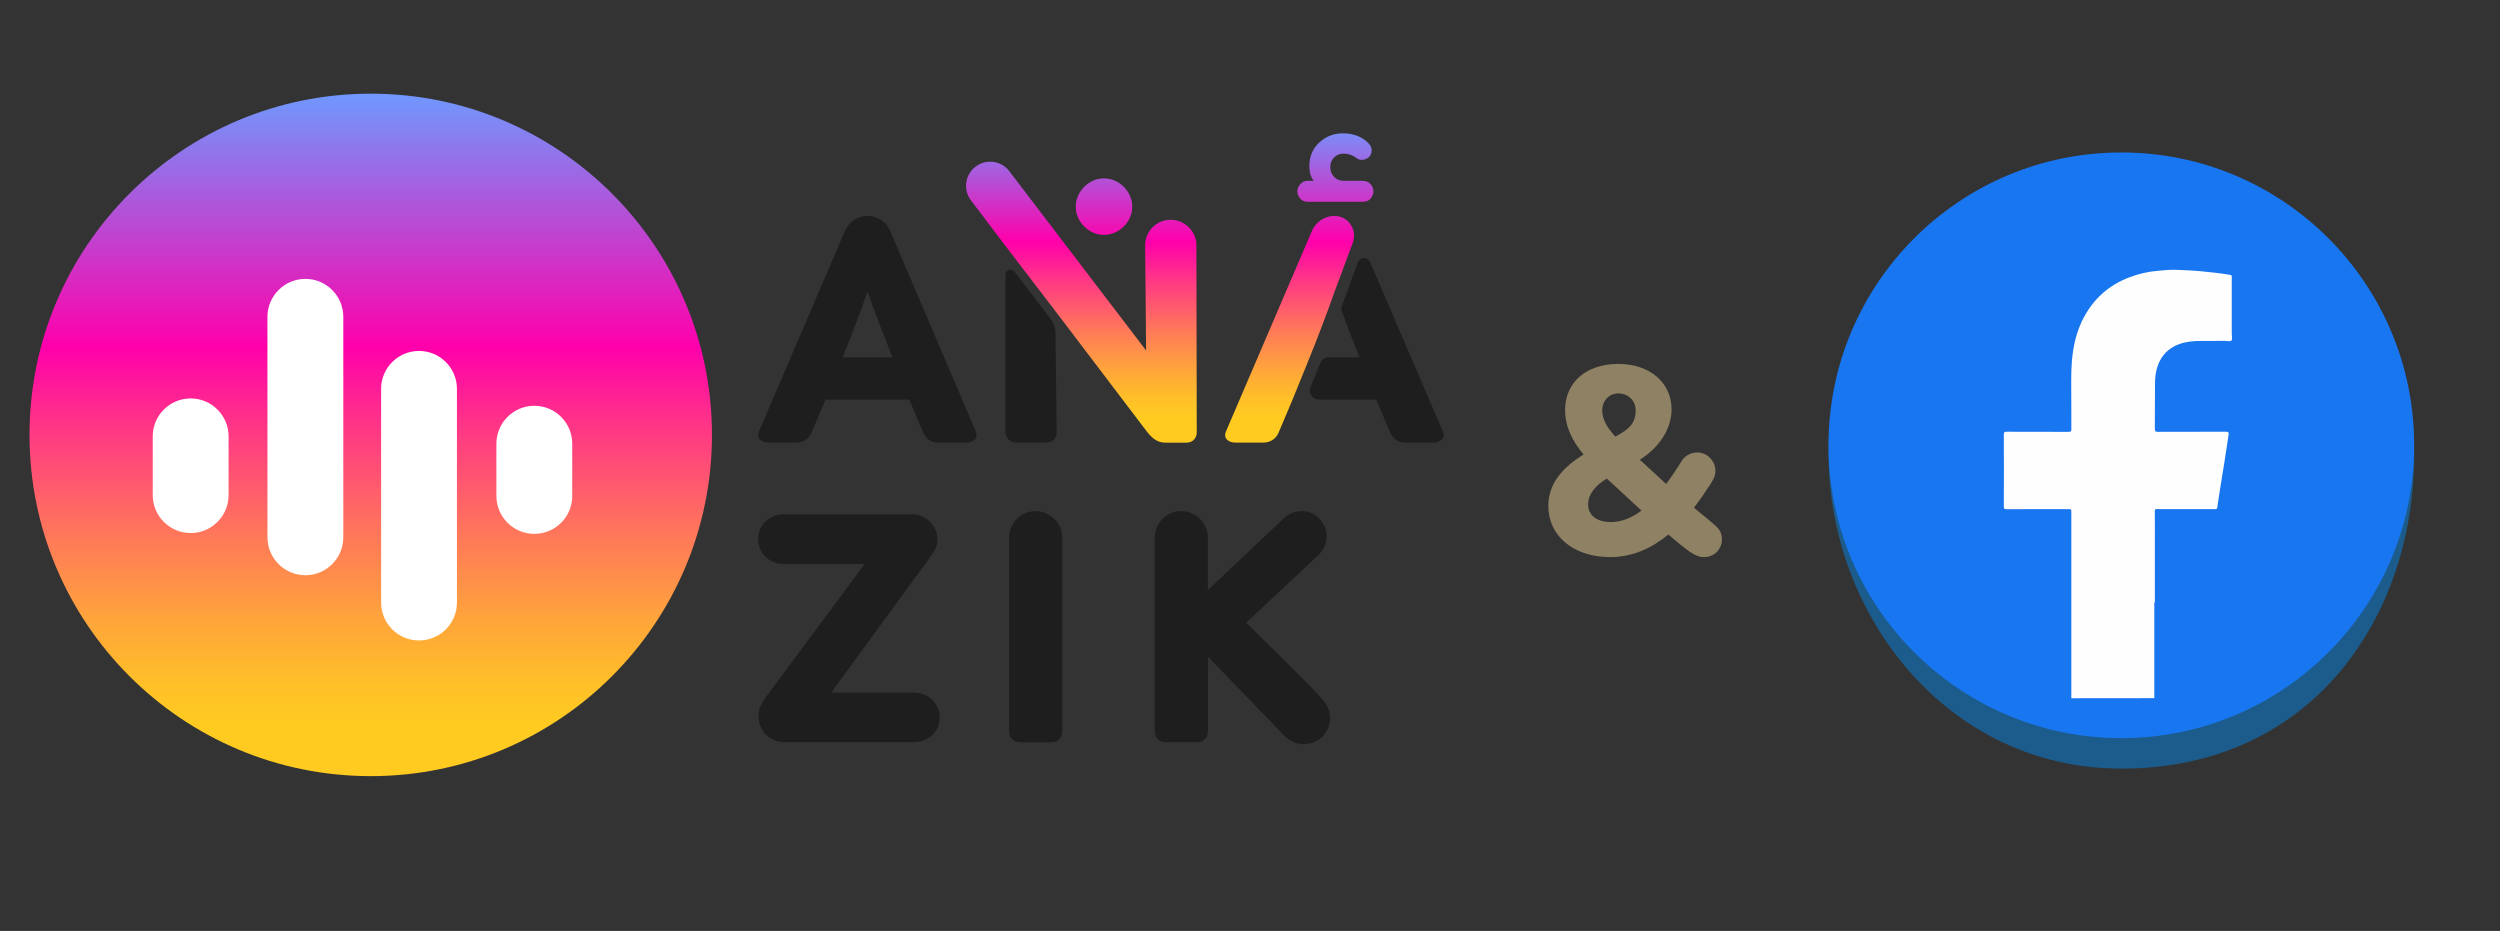 <?xml version="1.0" encoding="utf-8"?>
<!-- Generator: Adobe Illustrator 16.0.0, SVG Export Plug-In . SVG Version: 6.00 Build 0)  -->
<!DOCTYPE svg PUBLIC "-//W3C//DTD SVG 1.1//EN" "http://www.w3.org/Graphics/SVG/1.1/DTD/svg11.dtd">
<svg version="1.1" id="Layer_1" xmlns="http://www.w3.org/2000/svg" xmlns:xlink="http://www.w3.org/1999/xlink" x="0px" y="0px"
	 width="142.333px" height="53px" viewBox="0 0 142.333 53" enable-background="new 0 0 142.333 53" xml:space="preserve">
<rect x="0" y="0" width="142.333" height="53" fill="#333333" stroke="none"/>
<g>
	<g>
		<g>
			<defs>
				<path id="SVGID_1_" d="M1.68,24.76c0,10.729,8.698,19.428,19.428,19.428c10.728,0,19.426-8.698,19.426-19.428
					c0-10.729-8.698-19.427-19.426-19.427C10.378,5.333,1.68,14.03,1.68,24.76"/>
			</defs>
			<clipPath id="SVGID_2_">
				<use xlink:href="#SVGID_1_"  overflow="visible"/>
			</clipPath>
			
				<linearGradient id="SVGID_3_" gradientUnits="userSpaceOnUse" x1="-795.432" y1="-277.92" x2="-794.913" y2="-277.92" gradientTransform="matrix(0 -74.835 -74.835 0 -20777.092 -59482.152)">
				<stop  offset="0.069" style="stop-color:#FFCB21"/>
				<stop  offset="0.126" style="stop-color:#FFC028"/>
				<stop  offset="0.224" style="stop-color:#FFA43B"/>
				<stop  offset="0.352" style="stop-color:#FF765B"/>
				<stop  offset="0.503" style="stop-color:#FF3785"/>
				<stop  offset="0.624" style="stop-color:#FF00AB"/>
				<stop  offset="1" style="stop-color:#6E9AFF"/>
			</linearGradient>
			<rect x="1.68" y="5.333" clip-path="url(#SVGID_2_)" fill="url(#SVGID_3_)" width="38.854" height="38.854"/>
		</g>
	</g>
</g>
<g>
	<path fill="#8E8164" d="M98.034,30.731c0,0.462-0.369,0.988-1.035,0.988c-0.354,0-0.714-0.233-1.07-0.508
		c-0.324-0.247-0.622-0.499-0.943-0.781c-0.945,0.785-2.043,1.287-3.324,1.287c-2.08,0-3.512-1.211-3.512-2.907
		c0-1.226,0.742-2.153,2.009-2.935c-0.62-0.741-1.052-1.56-1.052-2.537c0-1.566,1.192-2.619,3.031-2.619
		c1.769,0,3.03,1.053,3.03,2.587c0,0.927-0.509,2.045-1.807,2.87l1.5,1.378c0.307-0.412,0.603-0.852,0.883-1.313
		c0.185-0.298,0.527-0.481,0.884-0.481c0.57,0,1.037,0.481,1.037,1.053c0,0.171-0.038,0.36-0.252,0.704
		c-0.307,0.477-0.634,0.951-0.972,1.388c0.355,0.3,0.774,0.624,1.224,1.02C97.901,30.143,98.034,30.344,98.034,30.731z
		 M91.705,29.722c0.635,0,1.206-0.247,1.751-0.652l-1.64-1.516c-0.111-0.107-0.229-0.197-0.337-0.306
		c-0.625,0.371-1.061,0.881-1.061,1.467C90.417,29.336,90.91,29.722,91.705,29.722z M91.221,23.36c0,0.525,0.293,1.002,0.742,1.496
		l0.062-0.03c0.698-0.387,1.099-0.698,1.099-1.466c0-0.542-0.419-0.961-0.991-0.961C91.608,22.399,91.221,22.818,91.221,23.36z"/>
</g>
<g id="ZIK_1_">
	<path fill="#1E1E1E" d="M53.502,40.846c0,0.809-0.658,1.409-1.467,1.409h-7.386c-0.808,0-1.466-0.657-1.466-1.467
		c0-0.376,0.131-0.714,0.451-1.146l5.602-7.537h-4.625c-0.808,0-1.447-0.604-1.447-1.41c0-0.81,0.639-1.409,1.447-1.409h7.312
		c0.809,0,1.448,0.639,1.448,1.446c0,0.281-0.095,0.562-0.433,1.016l-5.62,7.688h4.717C52.844,39.436,53.502,40.037,53.502,40.846z"
		/>
	<path fill="#1E1E1E" d="M57.453,41.615V30.602c0-0.828,0.677-1.504,1.504-1.504s1.522,0.676,1.522,1.504v11.016
		c0,0.396-0.244,0.64-0.62,0.64h-1.767C57.697,42.255,57.453,42.011,57.453,41.615z"/>
	<path fill="#1E1E1E" d="M75.725,40.826c0,0.996-0.732,1.542-1.541,1.542c-0.395,0-0.771-0.188-1.09-0.509l-4.324-4.475v4.229
		c0,0.396-0.244,0.64-0.62,0.64h-1.767c-0.395,0-0.639-0.244-0.639-0.64V30.602c0-0.828,0.677-1.504,1.503-1.504
		c0.828,0,1.522,0.676,1.522,1.504v2.987l4.323-4.079c0.263-0.242,0.603-0.412,1.033-0.412c0.752,0,1.41,0.657,1.41,1.446
		c0,0.433-0.226,0.827-0.509,1.091l-4.08,3.815c1.468,1.466,2.916,2.819,4.345,4.36C75.538,40.074,75.725,40.506,75.725,40.826z"/>
</g>
<g id="Equalizer_3_">
	<path fill="#FFFFFF" d="M23.856,36.463L23.856,36.463c-1.192,0-2.158-0.965-2.158-2.158V22.14c0-1.193,0.966-2.16,2.158-2.16l0,0
		c1.193,0,2.159,0.967,2.159,2.16v12.165C26.015,35.498,25.049,36.463,23.856,36.463z"/>
	<path fill="#FFFFFF" d="M17.387,32.749L17.387,32.749c-1.193,0-2.16-0.967-2.16-2.16V18.037c0-1.192,0.967-2.159,2.16-2.159l0,0
		c1.191,0,2.159,0.967,2.159,2.159v12.552C19.545,31.782,18.578,32.749,17.387,32.749z"/>
	<path fill="#FFFFFF" d="M10.855,30.348L10.855,30.348c-1.192,0-2.159-0.968-2.159-2.16v-3.346c0-1.191,0.967-2.158,2.159-2.158l0,0
		c1.192,0,2.159,0.967,2.159,2.158v3.346C13.014,29.38,12.047,30.348,10.855,30.348z"/>
	<path fill="#FFFFFF" d="M30.421,30.395L30.421,30.395c-1.193,0-2.16-0.965-2.16-2.158v-2.975c0-1.191,0.967-2.16,2.16-2.16l0,0
		c1.191,0,2.159,0.966,2.159,2.16v2.975C32.58,29.43,31.613,30.395,30.421,30.395z"/>
</g>
<g id="ANA_1_">
	<path fill="#1E1E1E" d="M82.145,24.562l-4.141-9.643c-0.135-0.313-0.582-0.302-0.7,0.019l-0.914,2.506
		c-0.03,0.083-0.03,0.175,0,0.257c0.428,1.194,0.551,1.483,1.007,2.638h-1.744c-0.212,0-0.4,0.128-0.479,0.323l-0.559,1.375
		c-0.141,0.34,0.11,0.713,0.479,0.713h3.263c0.272,0.67,0.544,1.287,0.798,1.884c0.163,0.381,0.489,0.563,0.815,0.563h1.647
		C81.945,25.199,82.327,24.999,82.145,24.562z"/>
	<path fill="#1E1E1E" d="M55.029,25.199H53.38c-0.326,0-0.652-0.182-0.815-0.563c-0.254-0.598-0.525-1.214-0.798-1.884H47
		c-0.254,0.616-0.525,1.232-0.797,1.884c-0.163,0.382-0.489,0.563-0.888,0.563h-1.578c-0.326,0-0.707-0.2-0.525-0.637l4.894-11.417
		c0.181-0.435,0.653-0.852,1.287-0.852c0.507,0,1.051,0.29,1.287,0.852l4.876,11.417C55.736,24.999,55.355,25.199,55.029,25.199z
		 M50.806,20.341c-0.471-1.196-0.96-2.464-1.414-3.734c-0.471,1.324-0.924,2.52-1.414,3.734H50.806z"/>
	<path fill="#1E1E1E" d="M57.241,15.648v8.935c0,0.341,0.276,0.616,0.616,0.616h1.704c0.363,0,0.599-0.236,0.599-0.616l-0.068-5.631
		c-0.003-0.289-0.1-0.568-0.275-0.797l-2.054-2.683C57.592,15.252,57.241,15.371,57.241,15.648z"/>
</g>
<g id="AN_1_">
	
		<linearGradient id="SVGID_4_" gradientUnits="userSpaceOnUse" x1="85.155" y1="178.107" x2="85.155" y2="160" gradientTransform="matrix(1 0 0 1 -22.3 -153.045)">
		<stop  offset="0.069" style="stop-color:#FFCB21"/>
		<stop  offset="0.126" style="stop-color:#FFC028"/>
		<stop  offset="0.224" style="stop-color:#FFA43B"/>
		<stop  offset="0.352" style="stop-color:#FF765B"/>
		<stop  offset="0.503" style="stop-color:#FF3785"/>
		<stop  offset="0.624" style="stop-color:#FF00AB"/>
		<stop  offset="1" style="stop-color:#6E9AFF"/>
	</linearGradient>
	<path fill="url(#SVGID_4_)" d="M61.247,11.765c0-0.209,0.042-0.413,0.127-0.608c0.085-0.197,0.203-0.37,0.353-0.52
		c0.151-0.151,0.32-0.268,0.511-0.354c0.188-0.085,0.395-0.127,0.617-0.127c0.208,0,0.412,0.042,0.607,0.127
		c0.197,0.085,0.37,0.202,0.52,0.354c0.15,0.15,0.268,0.323,0.353,0.52c0.085,0.195,0.128,0.398,0.128,0.608
		c0,0.222-0.043,0.428-0.128,0.617c-0.085,0.19-0.203,0.36-0.353,0.51s-0.323,0.268-0.52,0.353
		c-0.195,0.085-0.399,0.127-0.607,0.127c-0.223,0-0.429-0.042-0.617-0.127c-0.19-0.085-0.36-0.203-0.511-0.353
		c-0.15-0.15-0.268-0.32-0.353-0.51C61.289,12.193,61.247,11.987,61.247,11.765z"/>
	
		<linearGradient id="SVGID_5_" gradientUnits="userSpaceOnUse" x1="98.325" y1="178.1" x2="98.325" y2="160" gradientTransform="matrix(1 0 0 1 -22.3 -153.045)">
		<stop  offset="0.069" style="stop-color:#FFCB21"/>
		<stop  offset="0.126" style="stop-color:#FFC028"/>
		<stop  offset="0.224" style="stop-color:#FFA43B"/>
		<stop  offset="0.352" style="stop-color:#FF765B"/>
		<stop  offset="0.503" style="stop-color:#FF3785"/>
		<stop  offset="0.624" style="stop-color:#FF00AB"/>
		<stop  offset="1" style="stop-color:#6E9AFF"/>
	</linearGradient>
	<path fill="url(#SVGID_5_)" d="M77.208,8.981c-0.222-0.157-0.457-0.235-0.705-0.235c-0.223,0-0.403,0.072-0.549,0.215
		c-0.145,0.144-0.216,0.328-0.216,0.549c0,0.222,0.071,0.408,0.216,0.559c0.146,0.151,0.326,0.226,0.549,0.226h1.061
		c0.21,0,0.366,0.065,0.473,0.196c0.104,0.13,0.155,0.261,0.155,0.392c0,0.156-0.053,0.297-0.155,0.421
		c-0.104,0.124-0.263,0.186-0.473,0.186h-3.1c-0.184,0-0.33-0.063-0.439-0.186c-0.109-0.124-0.166-0.265-0.166-0.421
		c0-0.131,0.057-0.262,0.166-0.392c0.109-0.131,0.26-0.196,0.439-0.196h0.334c-0.116-0.144-0.188-0.294-0.215-0.451
		c-0.026-0.157-0.039-0.287-0.039-0.392c0-0.536,0.186-0.98,0.56-1.333c0.372-0.353,0.833-0.529,1.382-0.529
		c0.262,0,0.518,0.046,0.766,0.137c0.248,0.092,0.465,0.229,0.646,0.412c0.131,0.131,0.194,0.269,0.194,0.413
		c0,0.184-0.059,0.32-0.176,0.411C77.797,9.055,77.667,9.1,77.522,9.1C77.405,9.099,77.301,9.06,77.208,8.981z"/>
	<g>
		
			<linearGradient id="SVGID_6_" gradientUnits="userSpaceOnUse" x1="95.721" y1="178.101" x2="95.721" y2="159.999" gradientTransform="matrix(1 0 0 1 -22.3 -153.045)">
			<stop  offset="0.069" style="stop-color:#FFCB21"/>
			<stop  offset="0.126" style="stop-color:#FFC028"/>
			<stop  offset="0.224" style="stop-color:#FFA43B"/>
			<stop  offset="0.352" style="stop-color:#FF765B"/>
			<stop  offset="0.503" style="stop-color:#FF3785"/>
			<stop  offset="0.624" style="stop-color:#FF00AB"/>
			<stop  offset="1" style="stop-color:#6E9AFF"/>
		</linearGradient>
		<path fill="url(#SVGID_6_)" d="M75.982,16.607l1.036-2.787c0.27-0.724-0.249-1.518-1.021-1.527c-0.004,0-0.01,0-0.015,0
			c-0.635,0-1.106,0.417-1.288,0.852l-4.895,11.417c-0.18,0.437,0.201,0.637,0.527,0.637h1.575c0.397,0,0.726-0.182,0.89-0.563
			c0.271-0.652,0.543-1.268,0.797-1.884l0.979-2.411C75.058,19.127,75.512,17.931,75.982,16.607z"/>
	</g>
	
		<linearGradient id="SVGID_7_" gradientUnits="userSpaceOnUse" x1="83.867" y1="178.102" x2="83.867" y2="159.999" gradientTransform="matrix(1 0 0 1 -22.3 -153.045)">
		<stop  offset="0.069" style="stop-color:#FFCB21"/>
		<stop  offset="0.126" style="stop-color:#FFC028"/>
		<stop  offset="0.224" style="stop-color:#FFA43B"/>
		<stop  offset="0.352" style="stop-color:#FF765B"/>
		<stop  offset="0.503" style="stop-color:#FF3785"/>
		<stop  offset="0.624" style="stop-color:#FF00AB"/>
		<stop  offset="1" style="stop-color:#6E9AFF"/>
	</linearGradient>
	<path fill="url(#SVGID_7_)" d="M68.115,13.961c0-0.797-0.67-1.45-1.468-1.45c-0.797,0-1.45,0.653-1.45,1.45l0.054,5.991
		L57.52,9.821l0.003,0.006c-0.417-0.634-1.269-0.811-1.903-0.395c-0.634,0.417-0.811,1.269-0.394,1.903l2.016,2.662l2.845,3.716
		l5.202,6.85c0.417,0.545,0.744,0.638,1.088,0.638h1.178c0.362,0,0.58-0.272,0.58-0.58L68.115,13.961z"/>
</g>
<path fill="#1C5C8C" d="M120.774,10.881c9.209,0,16.674,5.802,16.674,15.01c0,9.209-5.796,17.869-16.674,17.869
	c-9.911,0-16.671-8.734-16.671-17.943C104.103,16.608,111.568,10.881,120.774,10.881z"/>
<circle fill="#1876F0" cx="120.774" cy="25.352" r="16.672"/>
<path fill="#FEFEFE" d="M122.652,39.748v-5.443h0.031c0-1.131,0-2.262,0-3.395c0-0.59,0.005-1.182-0.004-1.771
	c-0.005-0.119,0.022-0.166,0.149-0.16c0.188,0.017,0.375,0.006,0.561,0.006c0.904,0,1.807,0,2.71,0c0.071,0,0.124,0.013,0.142-0.105
	c0.031-0.257,0.074-0.514,0.113-0.771c0.081-0.543,0.176-1.086,0.262-1.629c0.09-0.578,0.176-1.152,0.266-1.732
	c0.019-0.112,0-0.169-0.147-0.169c-1.296,0.007-2.589,0.001-3.889,0.007c-0.142,0-0.165-0.045-0.164-0.172
	c0.008-0.871-0.005-1.744,0.011-2.615c0.002-0.317,0.039-0.638,0.143-0.941c0.207-0.62,0.617-1.042,1.229-1.266
	c0.401-0.146,0.821-0.18,1.244-0.183c0.459-0.002,0.918,0,1.375-0.001c0.123-0.001,0.278,0.052,0.356-0.021
	c0.076-0.078,0.021-0.236,0.021-0.357c0.001-1.078,0-2.159,0-3.239c0-0.069,0.021-0.124-0.101-0.145
	c-0.522-0.086-1.045-0.143-1.57-0.195c-0.499-0.05-1.001-0.07-1.504-0.09c-0.342-0.014-0.682,0.028-1.021,0.056
	c-0.576,0.044-1.132,0.177-1.67,0.385c-1.104,0.428-1.945,1.162-2.518,2.198c-0.44,0.792-0.643,1.661-0.717,2.556
	c-0.029,0.365-0.041,0.735-0.039,1.104c0.01,0.921,0.002,1.843,0.008,2.763c0,0.127-0.021,0.164-0.159,0.164
	c-1.175-0.006-2.354,0-3.53-0.006c-0.137-0.001-0.156,0.037-0.156,0.161c0.006,1.367,0.006,2.73,0,4.096
	c0,0.121,0.026,0.158,0.151,0.154c1.162-0.01,2.326-0.006,3.487-0.006c0.205,0,0.205,0,0.205,0.199c0,1.707,0,3.418,0,5.123
	c0,1.695,0,3.385,0,5.077v0.095c0,0.002,0,0.006,0,0.01c0.002,0.015,0.002,0.023,0,0.035v0.228
	C119.5,39.748,121.075,39.748,122.652,39.748z"/>
</svg>
